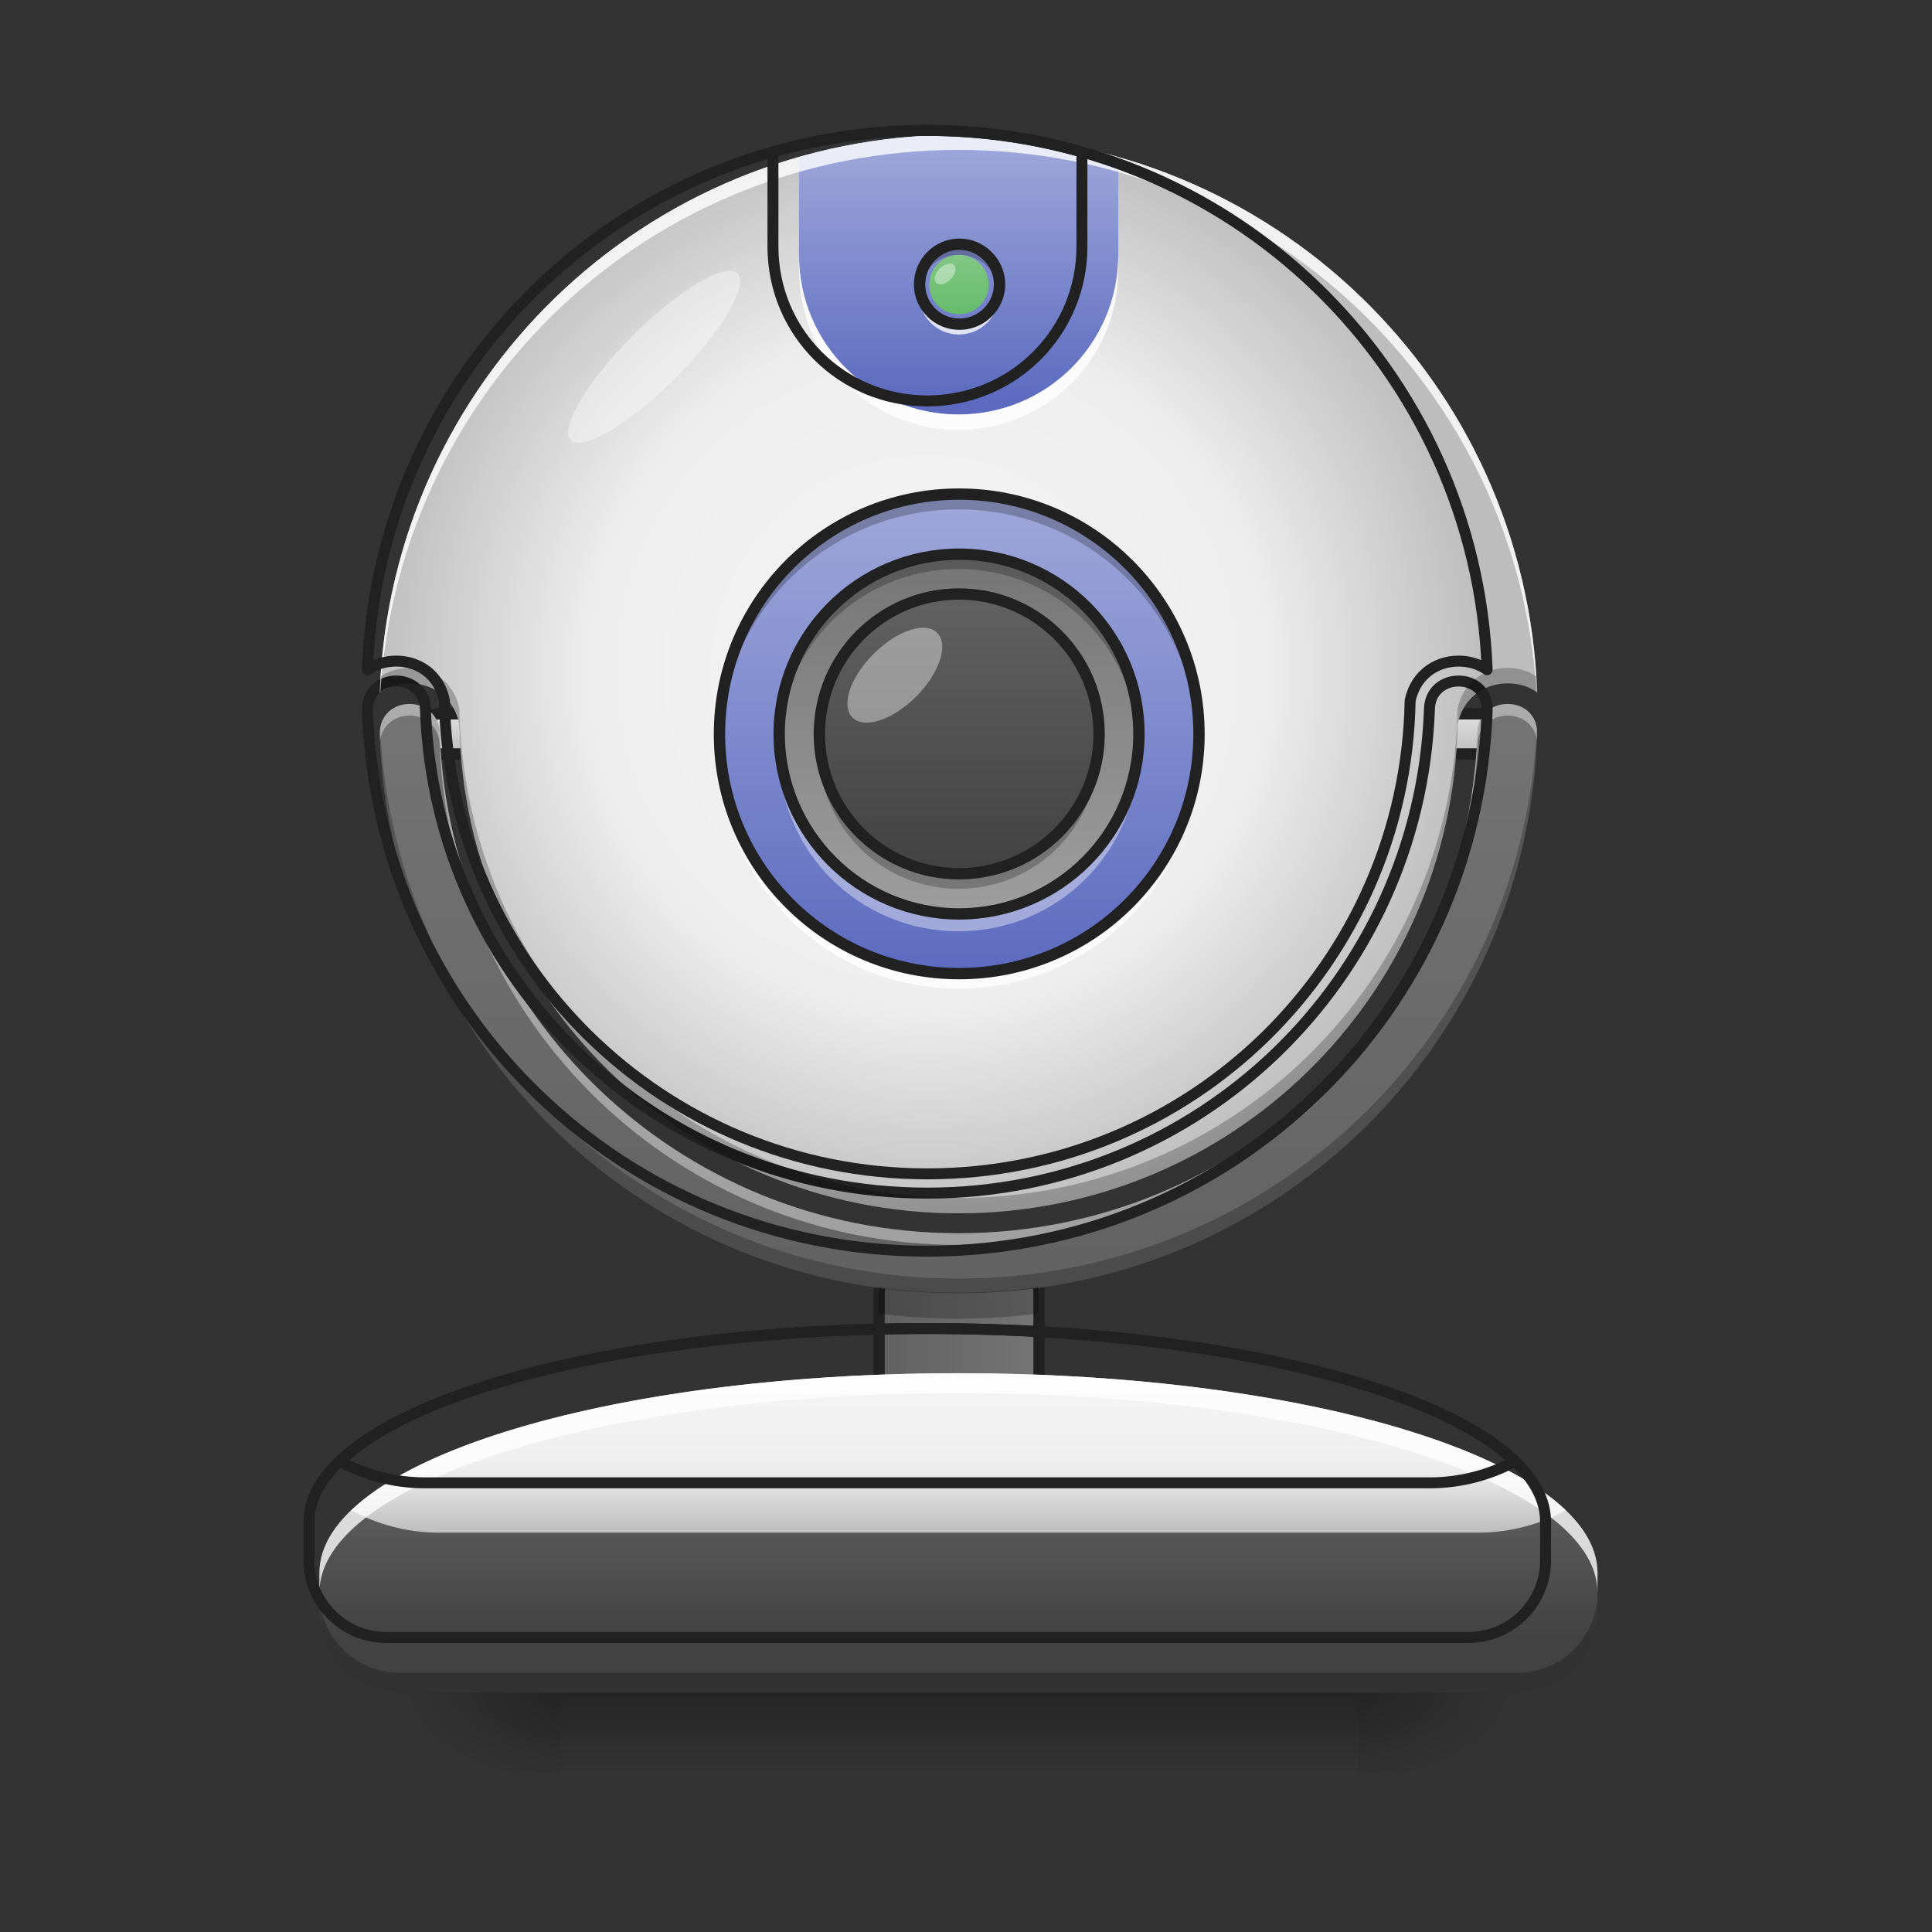<?xml version="1.0" encoding="UTF-8"?>
<svg xmlns="http://www.w3.org/2000/svg" xmlns:xlink="http://www.w3.org/1999/xlink" width="22px" height="22px" viewBox="0 0 22 22" version="1.1">
<rect x="0" y="0" width="22" height="22" fill="#333333" stroke="none"/>
<defs>
<linearGradient id="linear0" gradientUnits="userSpaceOnUse" x1="119.062" y1="-15.208" x2="119.062" y2="-25.792" >
<stop offset="0" style="stop-color:rgb(74.118%,74.118%,74.118%);stop-opacity:1;"/>
<stop offset="1" style="stop-color:rgb(87.843%,87.843%,87.843%);stop-opacity:1;"/>
</linearGradient>
<linearGradient id="linear1" gradientUnits="userSpaceOnUse" x1="254" y1="233.5" x2="254" y2="254.667" gradientTransform="matrix(0.043,0,0,0.043,-0,9.239)">
<stop offset="0" style="stop-color:rgb(0%,0%,0%);stop-opacity:0.275;"/>
<stop offset="1" style="stop-color:rgb(0%,0%,0%);stop-opacity:0;"/>
</linearGradient>
<radialGradient id="radial0" gradientUnits="userSpaceOnUse" cx="450.909" cy="189.579" fx="450.909" fy="189.579" r="21.167" gradientTransform="matrix(0,-0.054,-0.097,-0,33.566,43.722)">
<stop offset="0" style="stop-color:rgb(0%,0%,0%);stop-opacity:0.314;"/>
<stop offset="0.222" style="stop-color:rgb(0%,0%,0%);stop-opacity:0.275;"/>
<stop offset="1" style="stop-color:rgb(0%,0%,0%);stop-opacity:0;"/>
</radialGradient>
<radialGradient id="radial1" gradientUnits="userSpaceOnUse" cx="450.909" cy="189.579" fx="450.909" fy="189.579" r="21.167" gradientTransform="matrix(-0,0.054,0.097,0,-11.736,-5.175)">
<stop offset="0" style="stop-color:rgb(0%,0%,0%);stop-opacity:0.314;"/>
<stop offset="0.222" style="stop-color:rgb(0%,0%,0%);stop-opacity:0.275;"/>
<stop offset="1" style="stop-color:rgb(0%,0%,0%);stop-opacity:0;"/>
</radialGradient>
<radialGradient id="radial2" gradientUnits="userSpaceOnUse" cx="450.909" cy="189.579" fx="450.909" fy="189.579" r="21.167" gradientTransform="matrix(-0,-0.054,0.097,-0,-11.736,43.722)">
<stop offset="0" style="stop-color:rgb(0%,0%,0%);stop-opacity:0.314;"/>
<stop offset="0.222" style="stop-color:rgb(0%,0%,0%);stop-opacity:0.275;"/>
<stop offset="1" style="stop-color:rgb(0%,0%,0%);stop-opacity:0;"/>
</radialGradient>
<radialGradient id="radial3" gradientUnits="userSpaceOnUse" cx="450.909" cy="189.579" fx="450.909" fy="189.579" r="21.167" gradientTransform="matrix(0,0.054,-0.097,0,33.566,-5.175)">
<stop offset="0" style="stop-color:rgb(0%,0%,0%);stop-opacity:0.314;"/>
<stop offset="0.222" style="stop-color:rgb(0%,0%,0%);stop-opacity:0.275;"/>
<stop offset="1" style="stop-color:rgb(0%,0%,0%);stop-opacity:0;"/>
</radialGradient>
<linearGradient id="linear2" gradientUnits="userSpaceOnUse" x1="232.833" y1="143.542" x2="275.167" y2="143.542" >
<stop offset="0" style="stop-color:rgb(38.039%,38.039%,38.039%);stop-opacity:1;"/>
<stop offset="1" style="stop-color:rgb(45.882%,45.882%,45.882%);stop-opacity:1;"/>
</linearGradient>
<linearGradient id="linear3" gradientUnits="userSpaceOnUse" x1="1040" y1="1695.118" x2="1040" y2="1535.118" gradientTransform="matrix(0.011,0,0,0.011,0,0)">
<stop offset="0" style="stop-color:rgb(25.882%,25.882%,25.882%);stop-opacity:1;"/>
<stop offset="1" style="stop-color:rgb(38.039%,38.039%,38.039%);stop-opacity:1;"/>
</linearGradient>
<linearGradient id="linear4" gradientUnits="userSpaceOnUse" x1="119.062" y1="-15.208" x2="119.062" y2="-25.792" >
<stop offset="0" style="stop-color:rgb(74.118%,74.118%,74.118%);stop-opacity:1;"/>
<stop offset="1" style="stop-color:rgb(87.843%,87.843%,87.843%);stop-opacity:1;"/>
</linearGradient>
<linearGradient id="linear5" gradientUnits="userSpaceOnUse" x1="960" y1="1375.118" x2="960" y2="695.118" gradientTransform="matrix(0.011,0,0,0.011,0,0)">
<stop offset="0" style="stop-color:rgb(38.039%,38.039%,38.039%);stop-opacity:1;"/>
<stop offset="1" style="stop-color:rgb(45.882%,45.882%,45.882%);stop-opacity:1;"/>
</linearGradient>
<radialGradient id="radial4" gradientUnits="userSpaceOnUse" cx="960" cy="699.546" fx="960" fy="699.546" r="579.602" gradientTransform="matrix(0.011,0,0,0.011,0,-0.056)">
<stop offset="0" style="stop-color:rgb(96.078%,96.078%,96.078%);stop-opacity:1;"/>
<stop offset="0.6" style="stop-color:rgb(93.333%,93.333%,93.333%);stop-opacity:1;"/>
<stop offset="1" style="stop-color:rgb(74.118%,74.118%,74.118%);stop-opacity:1;"/>
</radialGradient>
<linearGradient id="linear6" gradientUnits="userSpaceOnUse" x1="264.583" y1="-84" x2="264.583" y2="43" gradientTransform="matrix(0.043,0,0,0.043,0,9.239)">
<stop offset="0" style="stop-color:rgb(62.353%,65.882%,85.49%);stop-opacity:1;"/>
<stop offset="1" style="stop-color:rgb(36.078%,41.961%,75.294%);stop-opacity:1;"/>
</linearGradient>
<linearGradient id="linear7" gradientUnits="userSpaceOnUse" x1="275.167" y1="148.833" x2="275.167" y2="191.167" gradientTransform="matrix(0.043,0,0,0.043,0,9.239)">
<stop offset="0" style="stop-color:rgb(96.078%,96.078%,96.078%);stop-opacity:1;"/>
<stop offset="0.6" style="stop-color:rgb(93.333%,93.333%,93.333%);stop-opacity:1;"/>
<stop offset="1" style="stop-color:rgb(74.118%,74.118%,74.118%);stop-opacity:1;"/>
</linearGradient>
<linearGradient id="linear8" gradientUnits="userSpaceOnUse" x1="960" y1="145.118" x2="960" y2="415.118" gradientTransform="matrix(0.011,0,0,0.011,0,0)">
<stop offset="0" style="stop-color:rgb(62.353%,65.882%,85.49%);stop-opacity:1;"/>
<stop offset="1" style="stop-color:rgb(36.078%,41.961%,75.294%);stop-opacity:1;"/>
</linearGradient>
<linearGradient id="linear9" gradientUnits="userSpaceOnUse" x1="259.292" y1="-68.125" x2="259.292" y2="27.125" gradientTransform="matrix(0.043,0,0,0.043,0,9.239)">
<stop offset="0" style="stop-color:rgb(45.882%,45.882%,45.882%);stop-opacity:1;"/>
<stop offset="1" style="stop-color:rgb(61.961%,61.961%,61.961%);stop-opacity:1;"/>
</linearGradient>
<linearGradient id="linear10" gradientUnits="userSpaceOnUse" x1="254" y1="27.125" x2="254" y2="-68.125" gradientTransform="matrix(0.033,0,0,0.033,2.426,9.043)">
<stop offset="0" style="stop-color:rgb(25.882%,25.882%,25.882%);stop-opacity:1;"/>
<stop offset="1" style="stop-color:rgb(38.039%,38.039%,38.039%);stop-opacity:1;"/>
</linearGradient>
<linearGradient id="linear11" gradientUnits="userSpaceOnUse" x1="169.333" y1="-15.208" x2="169.333" y2="-25.792" gradientTransform="matrix(0.064,0,0,0.064,0.119,4.549)">
<stop offset="0" style="stop-color:rgb(40%,73.333%,41.569%);stop-opacity:1;"/>
<stop offset="1" style="stop-color:rgb(50.588%,78.039%,51.765%);stop-opacity:1;"/>
</linearGradient>
</defs>
<g id="surface1">
<path style="fill-rule:nonzero;fill:url(#linear0);stroke-width:3;stroke-linecap:round;stroke-linejoin:round;stroke:rgb(12.941%,12.941%,12.941%);stroke-opacity:1;stroke-miterlimit:4;" d="M 116.452 -25.836 L 121.724 -25.836 C 124.633 -25.836 126.996 -23.382 126.996 -20.473 C 126.996 -17.564 124.633 -15.201 121.724 -15.201 L 116.452 -15.201 C 113.452 -15.201 111.089 -17.564 111.089 -20.473 C 111.089 -23.382 113.452 -25.836 116.452 -25.836 Z M 116.452 -25.836 " transform="matrix(0.043,0,0,0.043,11.597,9.239)"/>
<path style=" stroke:none;fill-rule:nonzero;fill:url(#linear1);" d="M 6.367 19.273 L 15.465 19.273 L 15.465 20.184 L 6.367 20.184 Z M 6.367 19.273 "/>
<path style=" stroke:none;fill-rule:nonzero;fill:url(#radial0);" d="M 15.465 19.273 L 17.281 19.273 L 17.281 18.363 L 15.465 18.363 Z M 15.465 19.273 "/>
<path style=" stroke:none;fill-rule:nonzero;fill:url(#radial1);" d="M 6.367 19.273 L 4.547 19.273 L 4.547 20.184 L 6.367 20.184 Z M 6.367 19.273 "/>
<path style=" stroke:none;fill-rule:nonzero;fill:url(#radial2);" d="M 6.367 19.273 L 4.547 19.273 L 4.547 18.363 L 6.367 18.363 Z M 6.367 19.273 "/>
<path style=" stroke:none;fill-rule:nonzero;fill:url(#radial3);" d="M 15.465 19.273 L 17.281 19.273 L 17.281 20.184 L 15.465 20.184 Z M 15.465 19.273 "/>
<path style="fill-rule:nonzero;fill:url(#linear2);stroke-width:3;stroke-linecap:round;stroke-linejoin:round;stroke:rgb(12.941%,12.941%,12.941%);stroke-opacity:1;stroke-miterlimit:4;" d="M 243.431 117.059 L 264.611 117.059 C 270.429 117.059 275.156 121.786 275.156 127.695 L 275.156 159.419 C 275.156 165.236 270.429 169.963 264.611 169.963 L 243.431 169.963 C 237.614 169.963 232.796 165.236 232.796 159.419 L 232.796 127.695 C 232.796 121.786 237.614 117.059 243.431 117.059 Z M 243.431 117.059 " transform="matrix(0.043,0,0,0.043,0,9.239)"/>
<path style=" stroke:none;fill-rule:nonzero;fill:url(#linear3);" d="M 10.914 15.637 C 6.883 15.637 3.637 16.648 3.637 17.91 L 3.637 18.363 C 3.637 18.867 4.043 19.273 4.547 19.273 L 17.281 19.273 C 17.785 19.273 18.191 18.867 18.191 18.363 L 18.191 17.91 C 18.191 16.648 14.945 15.637 10.914 15.637 Z M 10.914 15.637 "/>
<path style="fill-rule:nonzero;fill:url(#linear4);stroke-width:3;stroke-linecap:round;stroke-linejoin:round;stroke:rgb(12.941%,12.941%,12.941%);stroke-opacity:1;stroke-miterlimit:4;" d="M 116.443 -25.836 L 121.716 -25.836 C 124.624 -25.836 126.988 -23.382 126.988 -20.473 C 126.988 -17.564 124.624 -15.201 121.716 -15.201 L 116.443 -15.201 C 113.535 -15.201 111.08 -17.564 111.08 -20.473 C 111.08 -23.382 113.535 -25.836 116.443 -25.836 Z M 116.443 -25.836 " transform="matrix(0.043,0,0,0.043,0,9.239)"/>
<path style=" stroke:none;fill-rule:nonzero;fill:url(#linear5);" d="M 4.664 8.016 C 4.492 8.016 4.324 8.129 4.324 8.359 C 4.445 11.906 7.336 14.727 10.914 14.727 C 14.492 14.727 17.387 11.906 17.504 8.359 C 17.508 8.129 17.34 8.016 17.168 8.016 C 16.996 8.016 16.824 8.129 16.824 8.359 C 16.703 11.527 14.113 14.043 10.914 14.043 C 7.715 14.043 5.125 11.527 5.008 8.359 C 5.004 8.129 4.832 8.016 4.664 8.016 Z M 4.664 8.016 "/>
<path style=" stroke:none;fill-rule:nonzero;fill:url(#radial4);" d="M 10.914 1.535 C 7.344 1.535 4.453 4.348 4.324 7.883 C 4.426 7.812 4.547 7.781 4.664 7.781 C 4.801 7.781 4.941 7.824 5.055 7.926 C 5.141 8.004 5.207 8.117 5.23 8.246 C 5.293 11.34 7.805 13.816 10.914 13.816 C 14.027 13.816 16.539 11.34 16.598 8.246 C 16.625 8.117 16.688 8.004 16.777 7.926 C 16.891 7.824 17.031 7.781 17.168 7.781 C 17.285 7.781 17.402 7.812 17.504 7.883 C 17.375 4.348 14.484 1.535 10.914 1.535 Z M 10.914 1.535 "/>
<path style=" stroke:none;fill-rule:nonzero;fill:url(#linear6);" d="M 10.914 5.629 C 12.422 5.629 13.645 6.852 13.645 8.359 C 13.645 9.867 12.422 11.086 10.914 11.086 C 9.406 11.086 8.188 9.867 8.188 8.359 C 8.188 6.852 9.406 5.629 10.914 5.629 Z M 10.914 5.629 "/>
<path style=" stroke:none;fill-rule:nonzero;fill:rgb(36.863%,36.863%,36.863%);fill-opacity:1;" d="M 10.918 2.785 C 11.168 2.785 11.375 2.992 11.375 3.242 C 11.375 3.492 11.168 3.695 10.918 3.695 C 10.668 3.695 10.465 3.492 10.465 3.242 C 10.465 2.992 10.668 2.785 10.918 2.785 Z M 10.918 2.785 "/>
<path style=" stroke:none;fill-rule:nonzero;fill:url(#linear7);" d="M 10.914 15.637 C 7.68 15.637 4.949 16.289 4 17.199 C 4.297 17.359 4.637 17.453 5.004 17.453 L 16.828 17.453 C 17.191 17.453 17.535 17.359 17.832 17.199 C 16.879 16.289 14.152 15.637 10.914 15.637 Z M 10.914 15.637 "/>
<path style=" stroke:none;fill-rule:nonzero;fill:rgb(100%,100%,100%);fill-opacity:0.784;" d="M 10.914 15.637 C 6.883 15.637 3.637 16.648 3.637 17.91 L 3.637 18.137 C 3.637 16.875 6.883 15.863 10.914 15.863 C 14.945 15.863 18.191 16.875 18.191 18.137 L 18.191 17.91 C 18.191 16.648 14.945 15.637 10.914 15.637 Z M 10.914 15.637 "/>
<path style=" stroke:none;fill-rule:nonzero;fill:rgb(0%,0%,0%);fill-opacity:0.235;" d="M 3.637 18.137 L 3.637 18.363 C 3.637 18.867 4.043 19.273 4.547 19.273 L 17.281 19.273 C 17.785 19.273 18.191 18.867 18.191 18.363 L 18.191 18.137 C 18.191 18.641 17.785 19.047 17.281 19.047 L 4.547 19.047 C 4.043 19.047 3.637 18.641 3.637 18.137 Z M 3.637 18.137 "/>
<path style="fill:none;stroke-width:11.339;stroke-linecap:round;stroke-linejoin:round;stroke:rgb(12.941%,12.941%,12.941%);stroke-opacity:1;stroke-miterlimit:4;" d="M 959.908 1375.273 C 605.354 1375.273 319.855 1464.255 319.855 1575.225 L 319.855 1615.078 C 319.855 1659.398 355.585 1695.128 399.905 1695.128 L 1519.912 1695.128 C 1564.232 1695.128 1599.962 1659.398 1599.962 1615.078 L 1599.962 1575.225 C 1599.962 1464.255 1314.463 1375.273 959.908 1375.273 Z M 959.908 1375.273 " transform="matrix(0.011,0,0,0.011,0,0)"/>
<path style=" stroke:none;fill-rule:nonzero;fill:rgb(0%,0%,0%);fill-opacity:0.235;" d="M 10.012 14.656 C 10.008 14.68 10.004 14.703 10.004 14.727 L 10.004 14.957 C 10.301 14.996 10.605 15.016 10.914 15.016 C 11.223 15.016 11.527 14.996 11.824 14.957 L 11.824 14.727 C 11.824 14.703 11.824 14.68 11.82 14.656 C 11.523 14.699 11.223 14.719 10.914 14.719 C 10.609 14.719 10.305 14.699 10.012 14.656 Z M 10.012 14.656 "/>
<path style=" stroke:none;fill-rule:nonzero;fill:rgb(100%,100%,100%);fill-opacity:0.392;" d="M 4.664 8.016 C 4.492 8.016 4.324 8.129 4.324 8.359 C 4.324 8.383 4.328 8.41 4.328 8.438 C 4.352 8.246 4.508 8.148 4.664 8.148 C 4.832 8.148 5.004 8.266 5.008 8.492 C 5.125 11.66 7.715 14.176 10.914 14.176 C 14.113 14.176 16.703 11.66 16.824 8.492 C 16.824 8.266 16.996 8.148 17.168 8.148 C 17.324 8.148 17.48 8.246 17.504 8.438 C 17.504 8.41 17.504 8.383 17.504 8.359 C 17.508 8.129 17.34 8.016 17.168 8.016 C 16.996 8.016 16.824 8.129 16.824 8.359 C 16.703 11.527 14.113 14.043 10.914 14.043 C 7.715 14.043 5.125 11.527 5.008 8.359 C 5.004 8.129 4.832 8.016 4.664 8.016 Z M 4.664 8.016 "/>
<path style=" stroke:none;fill-rule:nonzero;fill:rgb(0%,0%,0%);fill-opacity:0.235;" d="M 17.5 8.293 C 17.332 11.793 14.457 14.559 10.914 14.559 C 7.371 14.559 4.5 11.793 4.328 8.293 C 4.324 8.312 4.324 8.336 4.324 8.359 C 4.445 11.906 7.336 14.727 10.914 14.727 C 14.492 14.727 17.387 11.906 17.504 8.359 C 17.508 8.336 17.504 8.312 17.5 8.293 Z M 17.5 8.293 "/>
<path style="fill:none;stroke-width:11.339;stroke-linecap:round;stroke-linejoin:round;stroke:rgb(12.941%,12.941%,12.941%);stroke-opacity:1;stroke-miterlimit:4;" d="M 410.211 704.986 C 395.095 704.986 380.322 714.95 380.322 735.22 C 390.972 1047.173 645.207 1295.224 959.908 1295.224 C 1274.61 1295.224 1529.188 1047.173 1539.495 735.22 C 1539.839 714.95 1525.066 704.986 1509.949 704.986 C 1494.832 704.986 1479.716 714.95 1479.716 735.22 C 1469.065 1013.847 1241.285 1235.1 959.908 1235.1 C 678.532 1235.1 450.752 1013.847 440.445 735.22 C 440.101 714.95 424.984 704.986 410.211 704.986 Z M 410.211 704.986 " transform="matrix(0.011,0,0,0.011,0,0)"/>
<path style=" stroke:none;fill-rule:nonzero;fill:url(#linear8);" d="M 10.914 1.535 C 10.285 1.535 9.672 1.625 9.098 1.789 L 9.098 2.902 C 9.098 3.91 9.906 4.719 10.914 4.719 C 11.922 4.719 12.734 3.91 12.734 2.902 L 12.734 1.789 C 12.156 1.625 11.547 1.535 10.914 1.535 Z M 10.914 1.535 "/>
<path style=" stroke:none;fill-rule:nonzero;fill:rgb(100%,100%,100%);fill-opacity:0.784;" d="M 10.914 1.535 C 7.344 1.535 4.453 4.348 4.324 7.883 C 4.328 7.883 4.332 7.879 4.332 7.879 C 4.551 4.422 7.402 1.707 10.914 1.707 C 14.426 1.707 17.281 4.422 17.496 7.879 C 17.5 7.879 17.504 7.883 17.504 7.883 C 17.375 4.348 14.484 1.535 10.914 1.535 Z M 10.914 1.535 "/>
<path style=" stroke:none;fill-rule:nonzero;fill:rgb(0%,0%,0%);fill-opacity:0.235;" d="M 4.664 7.605 C 4.551 7.605 4.434 7.637 4.336 7.703 C 4.332 7.762 4.328 7.824 4.324 7.883 C 4.426 7.812 4.547 7.781 4.664 7.781 C 4.801 7.781 4.941 7.824 5.055 7.926 C 5.141 8.004 5.207 8.117 5.23 8.246 C 5.293 11.34 7.805 13.816 10.914 13.816 C 14.027 13.816 16.539 11.34 16.598 8.246 C 16.625 8.117 16.688 8.004 16.777 7.926 C 16.891 7.824 17.031 7.781 17.168 7.781 C 17.285 7.781 17.402 7.812 17.504 7.883 C 17.504 7.824 17.5 7.762 17.496 7.703 C 17.395 7.637 17.281 7.605 17.168 7.605 C 17.031 7.605 16.891 7.648 16.777 7.75 C 16.688 7.828 16.625 7.941 16.598 8.07 C 16.539 11.164 14.027 13.641 10.914 13.641 C 7.805 13.641 5.293 11.164 5.23 8.07 C 5.207 7.941 5.141 7.828 5.055 7.75 C 4.941 7.648 4.801 7.605 4.664 7.605 Z M 4.664 7.605 "/>
<path style=" stroke:none;fill-rule:nonzero;fill:rgb(100%,100%,100%);fill-opacity:0.392;" d="M 10.914 10.605 C 9.781 10.605 8.867 9.691 8.867 8.559 C 8.867 8.527 8.871 8.5 8.871 8.473 C 8.914 9.566 9.809 10.434 10.914 10.434 C 12.02 10.434 12.914 9.566 12.961 8.473 C 12.961 8.5 12.961 8.527 12.961 8.559 C 12.961 9.691 12.051 10.605 10.914 10.605 Z M 9.324 8.473 C 9.324 8.445 9.324 8.414 9.324 8.387 C 9.324 7.504 10.035 6.793 10.914 6.793 C 11.797 6.793 12.508 7.504 12.508 8.387 C 12.508 8.414 12.508 8.445 12.504 8.473 C 12.461 7.629 11.77 6.965 10.914 6.965 C 10.062 6.965 9.371 7.629 9.324 8.473 Z M 9.324 8.473 "/>
<path style="fill:none;stroke-width:11.339;stroke-linecap:round;stroke-linejoin:round;stroke:rgb(12.941%,12.941%,12.941%);stroke-opacity:1;stroke-miterlimit:4;" d="M 959.908 135.019 C 645.894 135.019 391.659 382.383 380.322 693.305 C 389.254 687.121 399.905 684.373 410.211 684.373 C 422.236 684.373 434.604 688.152 444.567 697.085 C 452.126 703.956 457.966 713.919 460.028 725.256 C 465.525 997.356 686.434 1215.174 959.908 1215.174 C 1233.726 1215.174 1454.636 997.356 1459.789 725.256 C 1462.194 713.919 1467.691 703.956 1475.593 697.085 C 1485.556 688.152 1497.924 684.373 1509.949 684.373 C 1520.256 684.373 1530.563 687.121 1539.495 693.305 C 1528.158 382.383 1273.923 135.019 959.908 135.019 Z M 959.908 135.019 " transform="matrix(0.011,0,0,0.011,0,0)"/>
<path style=" stroke:none;fill-rule:nonzero;fill:rgb(0%,0%,0%);fill-opacity:0.235;" d="M 10.914 5.629 C 9.402 5.629 8.188 6.848 8.188 8.359 C 8.188 8.387 8.188 8.414 8.188 8.445 C 8.234 6.973 9.434 5.801 10.914 5.801 C 12.398 5.801 13.598 6.973 13.641 8.445 C 13.645 8.414 13.645 8.387 13.645 8.359 C 13.645 6.848 12.426 5.629 10.914 5.629 Z M 10.914 5.629 "/>
<path style=" stroke:none;fill-rule:nonzero;fill:rgb(100%,100%,100%);fill-opacity:0.784;" d="M 10.914 11.258 C 9.402 11.258 8.188 10.039 8.188 8.527 C 8.188 8.5 8.188 8.473 8.188 8.445 C 8.234 9.914 9.434 11.086 10.914 11.086 C 12.398 11.086 13.598 9.914 13.641 8.445 C 13.645 8.473 13.645 8.5 13.645 8.527 C 13.645 10.039 12.426 11.258 10.914 11.258 Z M 10.914 11.258 "/>
<path style="fill:none;stroke-width:3;stroke-linecap:round;stroke-linejoin:round;stroke:rgb(12.941%,12.941%,12.941%);stroke-opacity:1;stroke-miterlimit:4;" d="M 253.976 -84.013 C 289.063 -84.013 317.515 -55.561 317.515 -20.473 C 317.515 14.614 289.063 42.975 253.976 42.975 C 218.888 42.975 190.527 14.614 190.527 -20.473 C 190.527 -55.561 218.888 -84.013 253.976 -84.013 Z M 253.976 -84.013 " transform="matrix(0.043,0,0,0.043,0,9.239)"/>
<path style=" stroke:none;fill-rule:nonzero;fill:url(#linear9);" d="M 10.914 6.312 C 9.781 6.312 8.867 7.223 8.867 8.359 C 8.867 9.492 9.781 10.406 10.914 10.406 C 12.051 10.406 12.961 9.492 12.961 8.359 C 12.961 7.223 12.051 6.312 10.914 6.312 Z M 10.914 6.766 C 11.797 6.766 12.508 7.477 12.508 8.359 C 12.508 9.238 11.797 9.949 10.914 9.949 C 10.035 9.949 9.324 9.238 9.324 8.359 C 9.324 7.477 10.035 6.766 10.914 6.766 Z M 10.914 6.766 "/>
<path style=" stroke:none;fill-rule:nonzero;fill:rgb(0%,0%,0%);fill-opacity:0.235;" d="M 10.914 6.312 C 9.781 6.312 8.867 7.223 8.867 8.359 C 8.867 8.387 8.871 8.414 8.871 8.445 C 8.914 7.348 9.809 6.48 10.914 6.48 C 12.02 6.48 12.914 7.348 12.961 8.445 C 12.961 8.414 12.961 8.387 12.961 8.359 C 12.961 7.223 12.051 6.312 10.914 6.312 Z M 9.324 8.445 C 9.324 8.473 9.324 8.5 9.324 8.527 C 9.324 9.41 10.035 10.121 10.914 10.121 C 11.797 10.121 12.508 9.41 12.508 8.527 C 12.508 8.5 12.508 8.473 12.504 8.445 C 12.461 9.285 11.77 9.949 10.914 9.949 C 10.062 9.949 9.371 9.285 9.324 8.445 Z M 9.324 8.445 "/>
<path style="fill:none;stroke-width:3;stroke-linecap:round;stroke-linejoin:round;stroke:rgb(12.941%,12.941%,12.941%);stroke-opacity:1;stroke-miterlimit:4;" d="M 253.976 -68.105 C 280.337 -68.105 301.608 -46.834 301.608 -20.473 C 301.608 5.797 280.337 27.159 253.976 27.159 C 227.706 27.159 206.344 5.797 206.344 -20.473 C 206.344 -46.834 227.706 -68.105 253.976 -68.105 Z M 253.976 -68.105 " transform="matrix(0.043,0,0,0.043,0,9.239)"/>
<path style=" stroke:none;fill-rule:nonzero;fill:url(#linear10);" d="M 10.914 6.766 C 11.793 6.766 12.508 7.48 12.508 8.359 C 12.508 9.238 11.793 9.949 10.914 9.949 C 10.035 9.949 9.324 9.238 9.324 8.359 C 9.324 7.48 10.035 6.766 10.914 6.766 Z M 10.914 6.766 "/>
<path style=" stroke:none;fill-rule:nonzero;fill:rgb(100%,100%,100%);fill-opacity:0.392;" d="M 9.949 7.445 C 10.215 7.18 10.539 7.07 10.672 7.207 C 10.805 7.34 10.699 7.664 10.434 7.93 C 10.168 8.199 9.84 8.305 9.707 8.172 C 9.574 8.035 9.68 7.711 9.949 7.445 Z M 9.949 7.445 "/>
<path style=" stroke:none;fill-rule:nonzero;fill:rgb(100%,100%,100%);fill-opacity:0.392;" d="M 7.207 3.82 C 7.73 3.297 8.266 2.98 8.398 3.113 C 8.531 3.246 8.215 3.781 7.691 4.305 C 7.168 4.828 6.633 5.145 6.5 5.012 C 6.367 4.879 6.684 4.344 7.207 3.82 Z M 7.207 3.82 "/>
<path style="fill:none;stroke-width:3;stroke-linecap:round;stroke-linejoin:round;stroke:rgb(12.941%,12.941%,12.941%);stroke-opacity:1;stroke-miterlimit:4;" d="M 253.976 -57.56 C 274.428 -57.56 291.063 -40.926 291.063 -20.473 C 291.063 -0.021 274.428 16.523 253.976 16.523 C 233.523 16.523 216.979 -0.021 216.979 -20.473 C 216.979 -40.926 233.523 -57.56 253.976 -57.56 Z M 253.976 -57.56 " transform="matrix(0.043,0,0,0.043,0,9.239)"/>
<path style=" stroke:none;fill-rule:nonzero;fill:url(#linear11);" d="M 10.918 2.902 C 11.105 2.902 11.258 3.055 11.258 3.242 C 11.258 3.43 11.105 3.578 10.918 3.578 C 10.73 3.578 10.582 3.43 10.582 3.242 C 10.582 3.055 10.73 2.902 10.918 2.902 Z M 10.918 2.902 "/>
<path style=" stroke:none;fill-rule:nonzero;fill:rgb(100%,100%,100%);fill-opacity:0.784;" d="M 10.469 3.297 C 10.465 3.316 10.465 3.336 10.465 3.355 C 10.465 3.605 10.668 3.809 10.918 3.809 C 11.172 3.809 11.375 3.605 11.375 3.355 C 11.375 3.336 11.371 3.316 11.371 3.297 C 11.344 3.523 11.152 3.695 10.918 3.695 C 10.688 3.695 10.496 3.523 10.469 3.297 Z M 10.469 3.297 "/>
<path style=" stroke:none;fill-rule:nonzero;fill:rgb(0%,0%,0%);fill-opacity:0.235;" d="M 10.469 3.297 C 10.465 3.281 10.465 3.262 10.465 3.242 C 10.465 2.988 10.668 2.785 10.918 2.785 C 11.172 2.785 11.375 2.988 11.375 3.242 C 11.375 3.262 11.371 3.281 11.371 3.297 C 11.344 3.074 11.152 2.902 10.918 2.902 C 10.688 2.902 10.496 3.074 10.469 3.297 Z M 10.469 3.297 "/>
<path style="fill:none;stroke-width:3;stroke-linecap:round;stroke-linejoin:round;stroke:rgb(12.941%,12.941%,12.941%);stroke-opacity:1;stroke-miterlimit:4;" d="M 254.067 -150.188 C 259.884 -150.188 264.702 -145.37 264.702 -139.553 C 264.702 -133.735 259.884 -129.008 254.067 -129.008 C 248.249 -129.008 243.522 -133.735 243.522 -139.553 C 243.522 -145.37 248.249 -150.188 254.067 -150.188 Z M 254.067 -150.188 " transform="matrix(0.043,0,0,0.043,0,9.239)"/>
<path style=" stroke:none;fill-rule:nonzero;fill:rgb(100%,100%,100%);fill-opacity:0.392;" d="M 10.699 3.059 C 10.758 3.004 10.828 2.984 10.863 3.02 C 10.898 3.055 10.879 3.125 10.824 3.18 C 10.77 3.238 10.695 3.254 10.66 3.219 C 10.629 3.188 10.645 3.113 10.699 3.059 Z M 10.699 3.059 "/>
<path style=" stroke:none;fill-rule:nonzero;fill:rgb(100%,100%,100%);fill-opacity:0.784;" d="M 9.098 2.902 L 9.098 3.074 C 9.098 4.082 9.906 4.895 10.914 4.895 C 11.922 4.895 12.734 4.082 12.734 3.074 L 12.734 2.902 C 12.734 3.91 11.922 4.723 10.914 4.723 C 9.906 4.723 9.098 3.91 9.098 2.902 Z M 9.098 2.902 "/>
<path style="fill:none;stroke-width:11.339;stroke-linecap:round;stroke-linejoin:round;stroke:rgb(12.941%,12.941%,12.941%);stroke-opacity:1;stroke-miterlimit:4;" d="M 959.908 135.019 C 904.595 135.019 850.656 142.921 800.153 157.351 L 800.153 255.266 C 800.153 343.904 871.27 415.021 959.908 415.021 C 1048.547 415.021 1120.008 343.904 1120.008 255.266 L 1120.008 157.351 C 1069.161 142.921 1015.565 135.019 959.908 135.019 Z M 959.908 135.019 " transform="matrix(0.011,0,0,0.011,0,0)"/>
<path style="fill:none;stroke-width:11.339;stroke-linecap:round;stroke-linejoin:round;stroke:rgb(12.941%,12.941%,12.941%);stroke-opacity:1;stroke-miterlimit:4;" d="M 959.908 1375.273 C 675.44 1375.273 435.291 1432.648 351.806 1512.697 C 377.917 1526.783 407.806 1535.029 440.101 1535.029 L 1480.059 1535.029 C 1512.01 1535.029 1542.244 1526.783 1568.354 1512.697 C 1484.525 1432.648 1244.72 1375.273 959.908 1375.273 Z M 959.908 1375.273 " transform="matrix(0.011,0,0,0.011,0,0)"/>
</g>
</svg>
